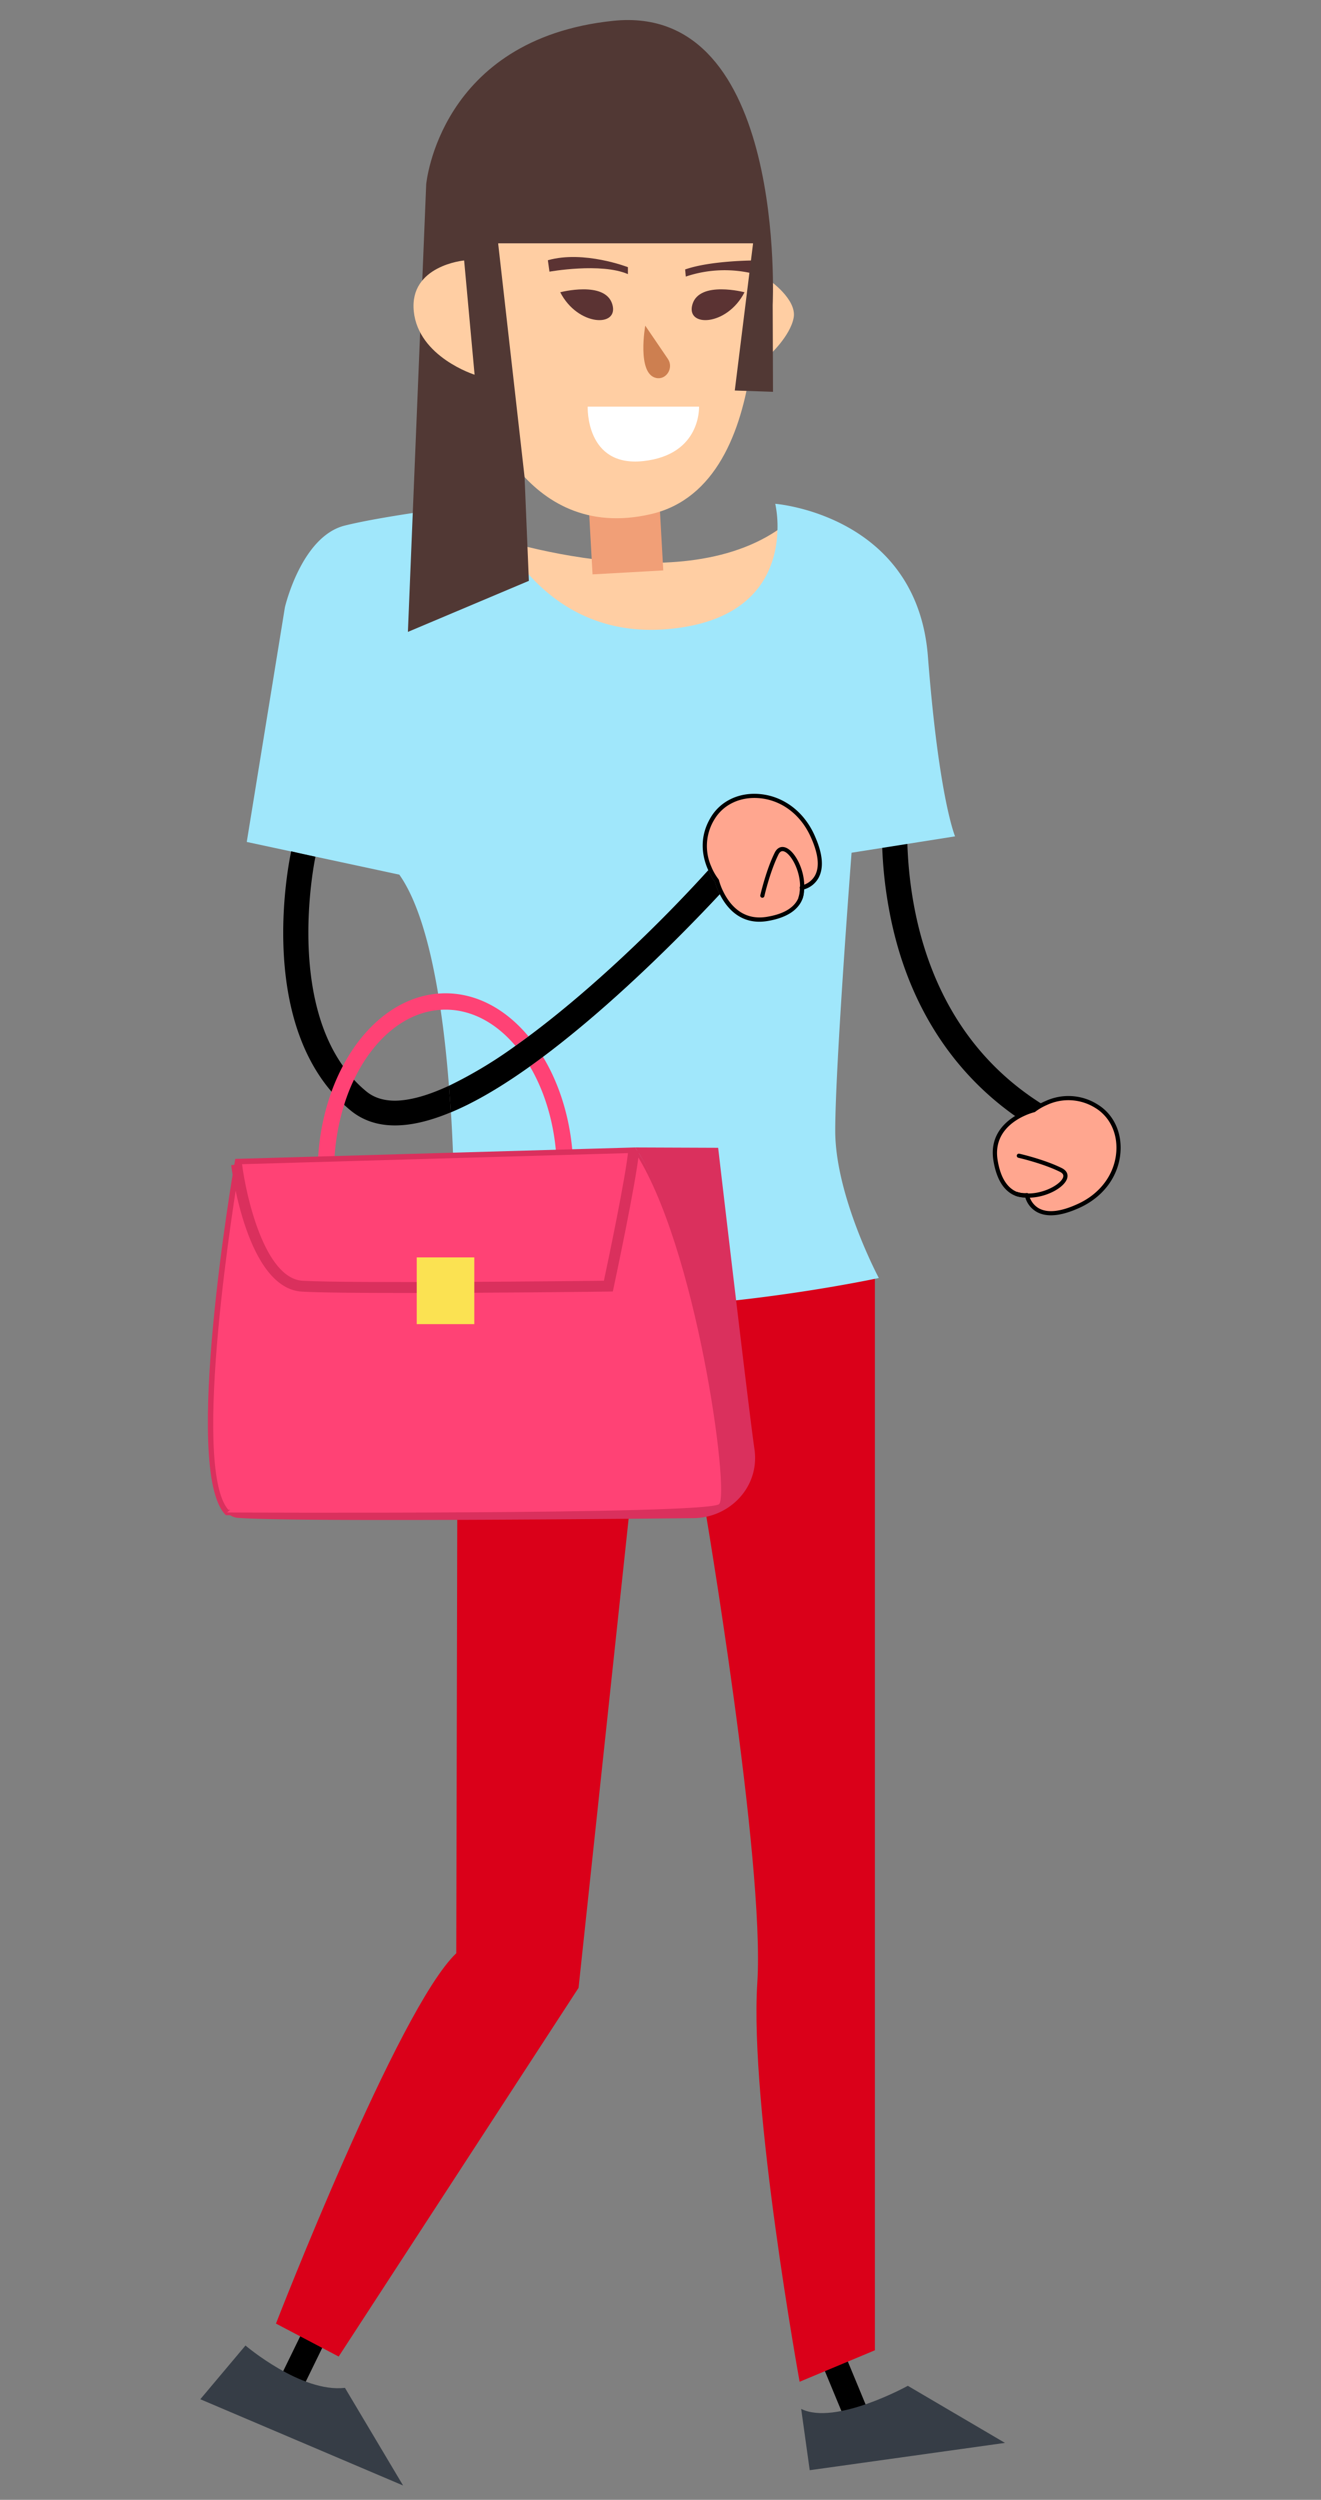 <svg id="Layer_1" data-name="Layer 1" xmlns="http://www.w3.org/2000/svg" viewBox="0 0 571.11 1080"><rect x="0" y="0" width="571.11" height="1080" fill="#808080" stroke="none"/><defs><style>.cls-1{fill:#ffcea3;}.cls-2{fill:#da0019;}.cls-3{fill:#ffa68f;}.cls-4{fill:#a0e7fb;}.cls-5{fill:#363d46;}.cls-6{fill:#ff4275;}.cls-7{fill:#da305d;}.cls-8{fill:#fbe252;}.cls-9{fill:#f19f77;}.cls-10{fill:#5b3333;}.cls-11{fill:#cd7f50;}.cls-12{fill:#fff;}.cls-13{fill:#513834;}</style></defs><title>Game Models</title><path class="cls-1" d="M203.4,229.05s85.65,31.8,132.72,0-22.9,71.23-22.9,71.23-95-20.78-96.67-20.78S203.4,229.05,203.4,229.05Z"/><rect x="116.77" y="1014.56" width="27.69" height="10.75" transform="translate(-843.17 689.67) rotate(-63.97)"/><rect x="361.6" y="1017.95" width="10.75" height="34.9" transform="translate(-368.28 219.23) rotate(-22.5)"/><path class="cls-2" d="M197.93,550.4s124.73,16.27,180.31,0v465L345.7,1029S324,909.65,327.4,856.78s-23-207.42-23-207.42H272.5L250.13,858.81l-103.71,159.3-27.11-14.24s52.87-136.24,77.95-160Z"/><path d="M446.64,487.25c-33.13-20.08-54.67-52.7-62.27-94.32a182.25,182.25,0,0,1-1.49-57.21l10.6,1.77-5.3-.89,5.3.88c-.15,1-14.9,96,58.73,140.58Z"/><path class="cls-3" d="M447,479.63s-19.38,4.63-16.53,21.76S444,516.33,444,516.33s2.21,14,22.58,4.56,21.9-34,7.62-42.89S447,479.63,447,479.63Z"/><path d="M474.64,477.23c6.67,4.14,10.33,11.71,9.8,20.24-.64,10.4-7.18,19.46-17.51,24.24-.42.19-.83.38-1.24.55-7.4,3.2-13.26,3.65-17.43,1.36a10.57,10.57,0,0,1-5-6.31,10.71,10.71,0,0,1-6.58-1.92c-3.65-2.5-6.06-7.16-7.17-13.85-2.12-12.73,7.36-18.86,13.2-21.38a29.44,29.44,0,0,1,3.82-1.36,26.5,26.5,0,0,1,5.41-3.08A23.65,23.65,0,0,1,474.64,477.23Zm-27.48,3.28a27.23,27.23,0,0,0-3.72,1.31c-5.35,2.32-14,7.91-12.13,19.42,1,6.16,3.17,10.41,6.38,12.63a8.56,8.56,0,0,0,6.1,1.57.92.92,0,0,1,1.08.74,8.93,8.93,0,0,0,4.29,5.87c3.86,2.11,9.51,1.48,17-2,9.71-4.49,15.87-13,16.47-22.71.48-7.86-2.86-14.81-8.95-18.59a21.93,21.93,0,0,0-21-1.39,24.38,24.38,0,0,0-5.16,3,1.07,1.07,0,0,1-.21.13Z"/><path d="M440.13,498.49a.91.91,0,0,0,.16,1.72c.11,0,10.63,2.43,17.94,6.05,1.75.87,1.59,1.87,1.32,2.55-1.41,3.57-11.47,8.67-19.8,6.14a.9.9,0,1,0-.52,1.73c9.11,2.77,20.16-2.53,22-7.2.79-2,0-3.75-2.21-4.84-7.5-3.72-17.9-6.1-18.34-6.2A1,1,0,0,0,440.13,498.49Z"/><path class="cls-4" d="M412.91,361.33l-20.64,3.27-10.79,1.7-13.32,2.11s-7.06,91.87-7.06,120.13,18.84,63.6,18.84,63.6-.58.13-1.71.35c-6.39,1.32-30.23,6-60,9.3-5.75.63-11.73,1.22-17.85,1.7a3,3,0,0,1-.59,0,3,3,0,0,1-.58.05l-1.08.09c-22.31,1.74-46.31,2.28-68,0-2.77-.3-5.5-.63-8.19-1a163.84,163.84,0,0,1-16.85-3.26c-.32-.07-.65-.15-1-.25-.79-.19-1.59-.4-2.37-.63-1.29-.35-2.55-.73-3.79-1.13-.58-.17-1.16-.36-1.73-.55,0,0,0-1.06.09-3,.05-2.34.13-6,.16-10.61.1-10.29.07-25.56-.56-42.9,0-.39,0-.79,0-1.17s0-.78-.05-1.18c-.22-5.64-.5-11.49-.88-17.44q15.24-6.33,34.18-19.85c1.85-1.31,3.74-2.69,5.65-4.13,5.65-4.19,11.52-8.87,17.62-14,25.56-21.4,48.58-45.28,58.82-56.26-.28-.56-.53-1.11-.74-1.62a32.33,32.33,0,0,1-1.36-3.83A24.38,24.38,0,0,1,306.2,376c-21.48,23.7-50.52,51.58-77.73,71.8q-2.83,2.08-5.64,4.08a189.18,189.18,0,0,1-28.74,17.25c-.85-11-2-22.14-3.58-32.8-.35-2.37-.71-4.7-1.09-7-3.57-21.4-8.89-40.27-16.78-51.45l-42.35-9.08-4.4-.94-19.21-4.11L123.17,262.4s7.06-30.63,25.9-35.34c7.68-1.9,18.85-3.83,29.39-5.42,15.41-2.34,29.52-4,29.52-4h2.35a86.35,86.35,0,0,0,7.59,16,92.67,92.67,0,0,0,10.61,14.48c12.15,13.54,31.21,26,59.54,23.72,40.67-3.27,47.63-27.88,48.05-42.78a48.35,48.35,0,0,0-.95-11.4s61.26,4.7,66,66S412.91,361.33,412.91,361.33Z"/><path d="M194.09,469.08q.47,5.78.81,11.47-13.54,5.67-24.15,5.67-11.31,0-19.19-6.48c-.95-.78-1.86-1.57-2.75-2.4a64,64,0,0,1-5.49-5.7c-31.62-36.87-18.11-100.76-17.43-103.84v0l4.4,1,6.09,1.34c-.14.63-12,56.72,11.88,90.4a58,58,0,0,0,4.82,6,54.72,54.72,0,0,0,5.31,5c3.35,2.75,7.56,4,12.46,4C177.5,475.45,185.39,473.14,194.09,469.08Z"/><path d="M316.81,380.23c-.07.06-1.59,1.77-4.29,4.69-.22.23-.45.46-.68.73s-.44.46-.67.69c-.28-.56-.53-1.11-.74-1.62a32.33,32.33,0,0,1-1.36-3.83A24.38,24.38,0,0,1,306.2,376c.22-.25.43-.5.65-.73l.68-.74c.43-.48.84-1,1.26-1.41Z"/><path class="cls-3" d="M309.9,380.49s4.63,19.38,21.76,16.53,14.94-13.55,14.94-13.55,14-2.21,4.55-22.58-34-21.9-42.88-7.62S309.9,380.49,309.9,380.49Z"/><path d="M352.53,361.75c-.17-.4-.35-.82-.55-1.25-4.77-10.32-13.84-16.85-24.25-17.5-8.52-.53-16.09,3.13-20.24,9.8C302,361.66,303.63,370,306,375.49c.07.16.14.31.22.46a24.38,24.38,0,0,0,2.87,4.94,32.33,32.33,0,0,0,1.36,3.83c.21.51.46,1.06.74,1.62,2.9,5.79,9,13.51,20.64,11.57,6.68-1.11,11.33-3.53,13.85-7.17a10.83,10.83,0,0,0,1.3-2.52.06.06,0,0,1,0,0,9.56,9.56,0,0,0,.57-2.62c0-.11,0-.23,0-.36a9,9,0,0,0,0-1l.1,0a10.44,10.44,0,0,0,6.22-4.94C356.19,375,355.73,369.16,352.53,361.75ZM347.7,382.2a10.72,10.72,0,0,1-1.26.38.84.84,0,0,0-.54.32l0,.05a.9.9,0,0,0-.14.69,6.57,6.57,0,0,1,.05,1.34s0,.09,0,.12a8,8,0,0,1-.54,2.57v0a8.78,8.78,0,0,1-1.08,2.07c-2.22,3.2-6.46,5.35-12.63,6.36-10.86,1.83-16.46-5.83-19-11.2-.17-.32-.3-.63-.44-.93a27.54,27.54,0,0,1-1.3-3.71.24.24,0,0,0-.06-.15.91.91,0,0,0-.11-.22,24.39,24.39,0,0,1-3-5.15c0-.08-.08-.18-.11-.28a21.86,21.86,0,0,1,1.5-20.72c3.78-6.1,10.75-9.43,18.6-8.95,9.73.59,18.22,6.74,22.71,16.46,3.46,7.5,4.09,13.16,2,17A8.77,8.77,0,0,1,347.7,382.2Z"/><path d="M328.76,387.31a.9.9,0,0,0,1.71-.16c0-.11,2.44-10.63,6.06-17.93.87-1.76,1.87-1.6,2.55-1.33,3.57,1.41,8.66,11.47,6.14,19.8a.9.9,0,0,0,1.73.53c2.76-9.12-2.54-20.17-7.2-22-2-.79-3.76,0-4.84,2.21-3.72,7.5-6.1,17.9-6.2,18.34A.89.89,0,0,0,328.76,387.31Z"/><path class="cls-5" d="M106.13,1013.34s24.07,20.52,43,18.29l25.14,42.19-87.67-37.27Z"/><path class="cls-5" d="M346.37,1040.72l3.7,26.49,84.41-11.8-42-24.66S361.1,1048.08,346.37,1040.72Z"/><path class="cls-6" d="M247.59,498.87c0-.4-.05-.78-.1-1.18a11.74,11.74,0,0,0-.1-1.18c-1.41-15.11-5.95-28.87-12.66-39.94-1.91,1.44-3.8,2.82-5.65,4.13,5.9,10,9.89,22.36,11.22,36,0,.39.08.78.1,1.18s.08.78.1,1.18q.3,3.78.3,7.65a99.07,99.07,0,0,1-2.39,21.88,82.06,82.06,0,0,1-9.86,25l0,0c-1,1.64-2.05,3.22-3.15,4.71a55.08,55.08,0,0,1-3.48,4.29c-6.81,7.66-15.05,12.73-24,14.16a35.32,35.32,0,0,1-5.26.41,33.29,33.29,0,0,1-7.8-.93c-9.5-2.27-18.07-8.6-24.85-17.75-1.09-1.49-2.17-3.07-3.18-4.72-7.67-12.48-12.36-29-12.36-47.13,0-1.65,0-3.29.13-4.92a8.83,8.83,0,0,1,.06-1.16c0-.41,0-.81,0-1.19a97,97,0,0,1,4.15-22.11,78.52,78.52,0,0,1,4.27-10.89C161.4,449,175,437.24,190.51,436.28c.7-.06,1.39-.08,2.1-.08,11.44,0,21.95,5.85,30.22,15.63q2.8-2,5.64-4.08c-9.67-11.6-22.18-18.61-35.86-18.61-1.07,0-2.13.05-3.19.13-16.84,1.36-31.68,13.33-41.16,31.21a87.62,87.62,0,0,0-4.94,11.16,101.47,101.47,0,0,0-5.75,28c0,.4,0,.79-.07,1.19s-.05.8-.06,1.18c-.07,1.56-.1,3.13-.1,4.7,0,17.67,4.22,34,11.34,47,.89,1.64,1.84,3.24,2.81,4.76,7.13,11.16,16.53,19.39,27.15,23.29a40.35,40.35,0,0,0,14,2.52,39.42,39.42,0,0,0,5.24-.35c12.38-1.64,23.59-9.05,32.24-20.29,1.31-1.69,2.57-3.48,3.76-5.37.81-1.27,1.61-2.62,2.37-4l.42-.76A94.89,94.89,0,0,0,246.93,521a109.78,109.78,0,0,0,.94-14.31C247.87,504.07,247.77,501.45,247.59,498.87Z"/><path d="M311.17,386.34c-10.24,11-33.26,34.86-58.82,56.26-6.1,5.1-12,9.78-17.62,14-1.91,1.44-3.8,2.82-5.65,4.13q-18.92,13.51-34.18,19.85-.35-5.69-.81-11.47a189.18,189.18,0,0,0,28.74-17.25q2.8-2,5.64-4.08c27.21-20.22,56.25-48.1,77.73-71.8a24.38,24.38,0,0,0,2.87,4.94,32.33,32.33,0,0,0,1.36,3.83C310.64,385.23,310.89,385.78,311.17,386.34Z"/><path class="cls-7" d="M326.4,631.47c-.82,13.77-12.7,24.28-26.49,24.42-42.53.44-175.18,1.64-197.2-.14a6.89,6.89,0,0,1-4.54-2.31s208.07,1,212.74-3.63-9.22-113.29-36.31-154.07l35.88.15s13.15,112.79,15.69,130.18A25.41,25.41,0,0,1,326.4,631.47Z"/><path class="cls-6" d="M310.91,649.81c-4.67,4.67-212.74,3.63-212.74,3.63-18.38-19.24,4.54-151.61,4.54-151.61L274,496.93C301.08,537.71,315.57,645.15,310.91,649.81Z"/><path class="cls-7" d="M149.62,654.74c-23.12,0-42.2-.07-51.46-.12h-.5l-.34-.36c-18.58-19.46,3.29-147.2,4.23-152.63l.17-.95,172.89-4.94.37.54c15.7,23.64,25.87,66.79,30.54,90.41,5.58,28.3,9.42,60.76,6.22,64h0C308.24,654.15,213.51,654.74,149.62,654.74Zm-50.93-2.47c81.85.4,204.92-.16,211.4-3.32,3.92-6.48-10.09-110-36.72-150.82L103.71,503C101.72,514.85,82.32,633.31,98.69,652.27Z"/><path class="cls-6" d="M310.91,649.81c-4.67,4.67-212.74,3.63-212.74,3.63L274,496.93C301.08,537.71,315.57,645.15,310.91,649.81Z"/><path class="cls-7" d="M174.94,558.61c-19.67,0-36.92-.15-44.38-.58-23.73-1.36-30.34-52.46-30.61-54.64l4.68-.58c1.71,13.73,9.74,49.57,26.21,50.52,20.13,1.16,115.58.18,130.24,0,1.83-8.61,9.47-44.91,10.57-56.64l4.69.44c-1.27,13.55-10.64,57.18-11,59l-.4,1.83L263,558C260.05,558.07,213,558.61,174.94,558.61Z"/><rect class="cls-8" x="180.17" y="543.24" width="24.88" height="28.83"/><rect class="cls-9" x="255.2" y="212.91" width="30.62" height="34.4" transform="translate(-12.43 15.47) rotate(-3.2)"/><path class="cls-1" d="M208,173.48s17.53,61.62,73.5,48.62,44.09-117,44.09-117H215.36v62.47Z"/><path class="cls-10" d="M237.55,117.37s22.26-4,33.92,1.06v-3s-19.06-7.4-34.61-3Z"/><path class="cls-10" d="M296.49,119.49a52.63,52.63,0,0,1,30-1.06l-.28-5.9s-18.91,0-30,3.88Z"/><path class="cls-10" d="M242.21,126.27s19.3-5.09,22.48,5.09S249.85,141.11,242.21,126.27Z"/><path class="cls-10" d="M321.88,126.27s-19.29-5.09-22.48,5.09S314.25,141.11,321.88,126.27Z"/><path class="cls-11" d="M283.65,163.29c-8.4-1.84-4.69-22.6-4.69-22.6l9.8,14.39C291.35,158.87,288.13,164.28,283.65,163.29Z"/><path class="cls-12" d="M254.08,175.67h48.13s1.06,20.78-24.06,23.53S254.08,175.67,254.08,175.67Z"/><path class="cls-1" d="M332.39,120.9s12.15,8.31,10.74,16.31-10.74,16.48-10.74,16.48Z"/><path class="cls-13" d="M176.35,273l7.91-193.35S189.81,16.87,265.06,9s69,122.69,69,122.69l.13,37.59-16.52-.57,7.91-63.6H215.36l11.43,101,1.86,44.83Z"/><path class="cls-1" d="M200.66,112.53l4.52,49.36s-24.31-7.63-26.29-27.42S200.66,112.53,200.66,112.53Z"/></svg>